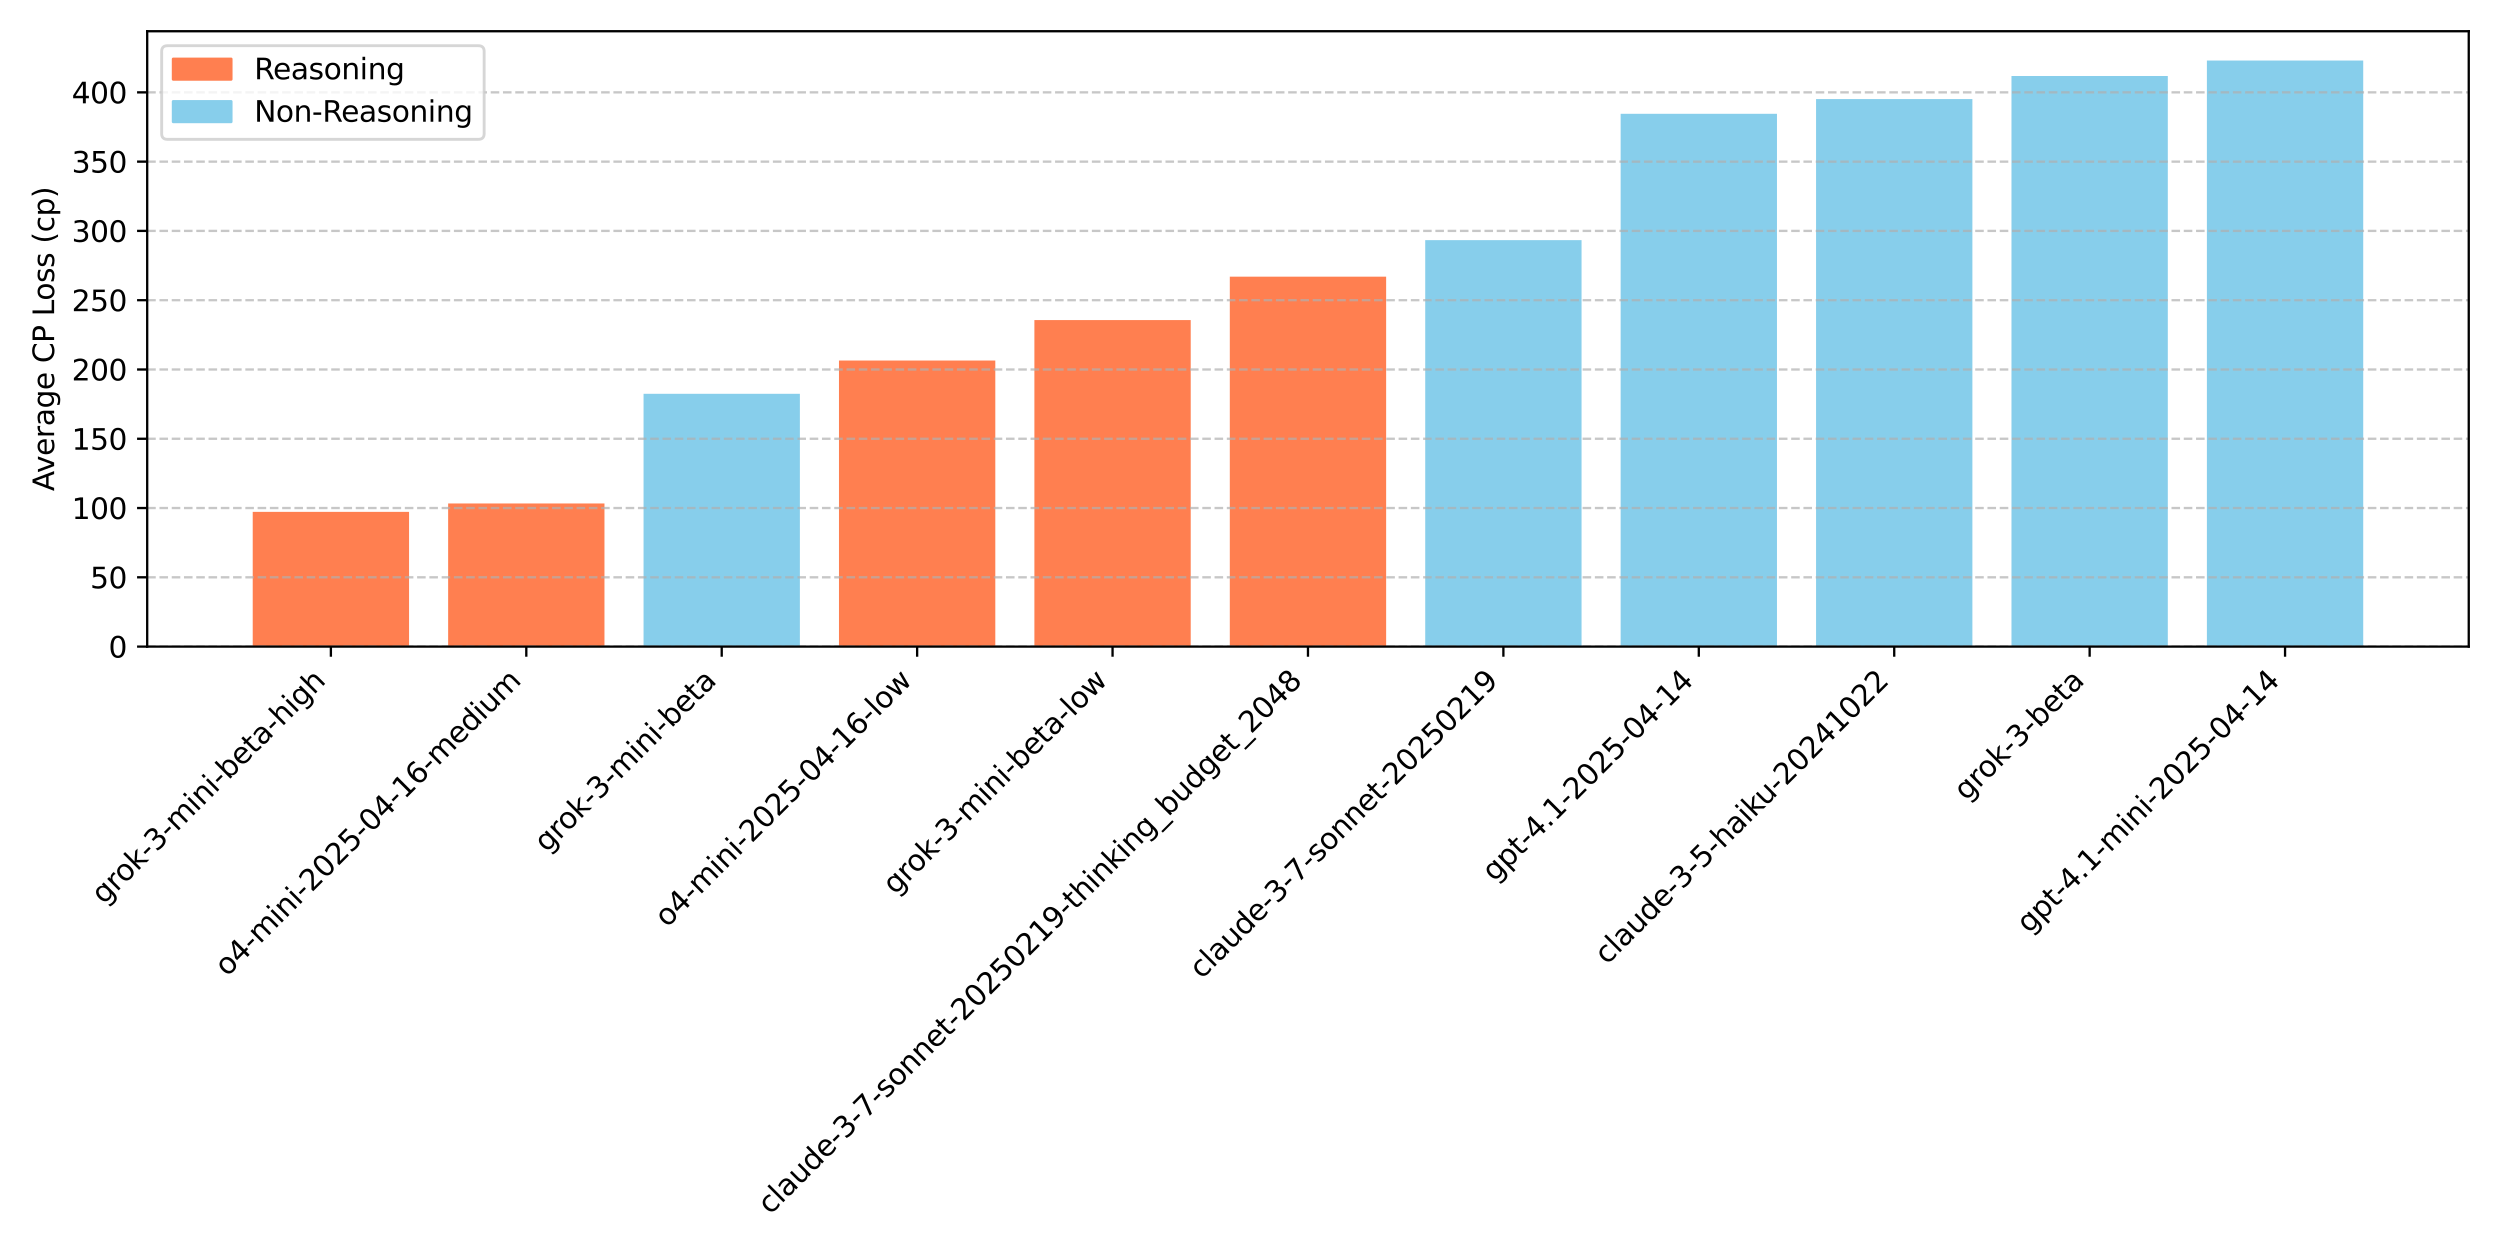 <?xml version="1.0" encoding="utf-8" standalone="no"?>
<!DOCTYPE svg PUBLIC "-//W3C//DTD SVG 1.1//EN"
  "http://www.w3.org/Graphics/SVG/1.1/DTD/svg11.dtd">
<svg xmlns:xlink="http://www.w3.org/1999/xlink" width="864pt" height="432pt" viewBox="0 0 864 432" xmlns="http://www.w3.org/2000/svg" version="1.1">
 <defs>
  <style type="text/css">*{stroke-linejoin: round; stroke-linecap: butt}</style>
 </defs>
 <g id="figure_1">
  <g id="patch_1">
   <path d="M 0 432 
L 864 432 
L 864 0 
L 0 0 
z
" style="fill: #ffffff"/>
  </g>
  <g id="axes_1">
   <g id="patch_2">
    <path d="M 50.87 223.464 
L 853.2 223.464 
L 853.2 10.8 
L 50.87 10.8 
z
" style="fill: #ffffff"/>
   </g>
   <g id="patch_3">
    <path d="M 87.34 223.464 
L 141.369 223.464 
L 141.369 176.912 
L 87.34 176.912 
z
" clip-path="url(#p39ffea7fe3)" style="fill: #ff7f50"/>
   </g>
   <g id="patch_4">
    <path d="M 154.876 223.464 
L 208.905 223.464 
L 208.905 174.003 
L 154.876 174.003 
z
" clip-path="url(#p39ffea7fe3)" style="fill: #ff7f50"/>
   </g>
   <g id="patch_5">
    <path d="M 222.412 223.464 
L 276.441 223.464 
L 276.441 136.096 
L 222.412 136.096 
z
" clip-path="url(#p39ffea7fe3)" style="fill: #87ceeb"/>
   </g>
   <g id="patch_6">
    <path d="M 289.948 223.464 
L 343.977 223.464 
L 343.977 124.612 
L 289.948 124.612 
z
" clip-path="url(#p39ffea7fe3)" style="fill: #ff7f50"/>
   </g>
   <g id="patch_7">
    <path d="M 357.484 223.464 
L 411.513 223.464 
L 411.513 110.604 
L 357.484 110.604 
z
" clip-path="url(#p39ffea7fe3)" style="fill: #ff7f50"/>
   </g>
   <g id="patch_8">
    <path d="M 425.021 223.464 
L 479.049 223.464 
L 479.049 95.61 
L 425.021 95.61 
z
" clip-path="url(#p39ffea7fe3)" style="fill: #ff7f50"/>
   </g>
   <g id="patch_9">
    <path d="M 492.557 223.464 
L 546.586 223.464 
L 546.586 82.986 
L 492.557 82.986 
z
" clip-path="url(#p39ffea7fe3)" style="fill: #87ceeb"/>
   </g>
   <g id="patch_10">
    <path d="M 560.093 223.464 
L 614.122 223.464 
L 614.122 39.335 
L 560.093 39.335 
z
" clip-path="url(#p39ffea7fe3)" style="fill: #87ceeb"/>
   </g>
   <g id="patch_11">
    <path d="M 627.629 223.464 
L 681.658 223.464 
L 681.658 34.231 
L 627.629 34.231 
z
" clip-path="url(#p39ffea7fe3)" style="fill: #87ceeb"/>
   </g>
   <g id="patch_12">
    <path d="M 695.165 223.464 
L 749.194 223.464 
L 749.194 26.264 
L 695.165 26.264 
z
" clip-path="url(#p39ffea7fe3)" style="fill: #87ceeb"/>
   </g>
   <g id="patch_13">
    <path d="M 762.701 223.464 
L 816.73 223.464 
L 816.73 20.927 
L 762.701 20.927 
z
" clip-path="url(#p39ffea7fe3)" style="fill: #87ceeb"/>
   </g>
   <g id="matplotlib.axis_1">
    <g id="xtick_1">
     <g id="line2d_1">
      <defs>
       <path id="m55d75811de" d="M 0 0 
L 0 3.5 
" style="stroke: #000000; stroke-width: 0.8"/>
      </defs>
      <g>
       <use xlink:href="#m55d75811de" x="114.354" y="223.464" style="stroke: #000000; stroke-width: 0.8"/>
      </g>
     </g>
     <g id="text_1">
      <!-- grok-3-mini-beta-high -->
      <g transform="translate(35.863 312.858) rotate(-45) scale(0.1 -0.1)">
       <defs>
        <path id="DejaVuSans-67" d="M 2906 1791 
Q 2906 2416 2648 2759 
Q 2391 3103 1925 3103 
Q 1463 3103 1205 2759 
Q 947 2416 947 1791 
Q 947 1169 1205 825 
Q 1463 481 1925 481 
Q 2391 481 2648 825 
Q 2906 1169 2906 1791 
z
M 3481 434 
Q 3481 -459 3084 -895 
Q 2688 -1331 1869 -1331 
Q 1566 -1331 1297 -1286 
Q 1028 -1241 775 -1147 
L 775 -588 
Q 1028 -725 1275 -790 
Q 1522 -856 1778 -856 
Q 2344 -856 2625 -561 
Q 2906 -266 2906 331 
L 2906 616 
Q 2728 306 2450 153 
Q 2172 0 1784 0 
Q 1141 0 747 490 
Q 353 981 353 1791 
Q 353 2603 747 3093 
Q 1141 3584 1784 3584 
Q 2172 3584 2450 3431 
Q 2728 3278 2906 2969 
L 2906 3500 
L 3481 3500 
L 3481 434 
z
" transform="scale(0.016)"/>
        <path id="DejaVuSans-72" d="M 2631 2963 
Q 2534 3019 2420 3045 
Q 2306 3072 2169 3072 
Q 1681 3072 1420 2755 
Q 1159 2438 1159 1844 
L 1159 0 
L 581 0 
L 581 3500 
L 1159 3500 
L 1159 2956 
Q 1341 3275 1631 3429 
Q 1922 3584 2338 3584 
Q 2397 3584 2469 3576 
Q 2541 3569 2628 3553 
L 2631 2963 
z
" transform="scale(0.016)"/>
        <path id="DejaVuSans-6f" d="M 1959 3097 
Q 1497 3097 1228 2736 
Q 959 2375 959 1747 
Q 959 1119 1226 758 
Q 1494 397 1959 397 
Q 2419 397 2687 759 
Q 2956 1122 2956 1747 
Q 2956 2369 2687 2733 
Q 2419 3097 1959 3097 
z
M 1959 3584 
Q 2709 3584 3137 3096 
Q 3566 2609 3566 1747 
Q 3566 888 3137 398 
Q 2709 -91 1959 -91 
Q 1206 -91 779 398 
Q 353 888 353 1747 
Q 353 2609 779 3096 
Q 1206 3584 1959 3584 
z
" transform="scale(0.016)"/>
        <path id="DejaVuSans-6b" d="M 581 4863 
L 1159 4863 
L 1159 1991 
L 2875 3500 
L 3609 3500 
L 1753 1863 
L 3688 0 
L 2938 0 
L 1159 1709 
L 1159 0 
L 581 0 
L 581 4863 
z
" transform="scale(0.016)"/>
        <path id="DejaVuSans-2d" d="M 313 2009 
L 1997 2009 
L 1997 1497 
L 313 1497 
L 313 2009 
z
" transform="scale(0.016)"/>
        <path id="DejaVuSans-33" d="M 2597 2516 
Q 3050 2419 3304 2112 
Q 3559 1806 3559 1356 
Q 3559 666 3084 287 
Q 2609 -91 1734 -91 
Q 1441 -91 1130 -33 
Q 819 25 488 141 
L 488 750 
Q 750 597 1062 519 
Q 1375 441 1716 441 
Q 2309 441 2620 675 
Q 2931 909 2931 1356 
Q 2931 1769 2642 2001 
Q 2353 2234 1838 2234 
L 1294 2234 
L 1294 2753 
L 1863 2753 
Q 2328 2753 2575 2939 
Q 2822 3125 2822 3475 
Q 2822 3834 2567 4026 
Q 2313 4219 1838 4219 
Q 1578 4219 1281 4162 
Q 984 4106 628 3988 
L 628 4550 
Q 988 4650 1302 4700 
Q 1616 4750 1894 4750 
Q 2613 4750 3031 4423 
Q 3450 4097 3450 3541 
Q 3450 3153 3228 2886 
Q 3006 2619 2597 2516 
z
" transform="scale(0.016)"/>
        <path id="DejaVuSans-6d" d="M 3328 2828 
Q 3544 3216 3844 3400 
Q 4144 3584 4550 3584 
Q 5097 3584 5394 3201 
Q 5691 2819 5691 2113 
L 5691 0 
L 5113 0 
L 5113 2094 
Q 5113 2597 4934 2840 
Q 4756 3084 4391 3084 
Q 3944 3084 3684 2787 
Q 3425 2491 3425 1978 
L 3425 0 
L 2847 0 
L 2847 2094 
Q 2847 2600 2669 2842 
Q 2491 3084 2119 3084 
Q 1678 3084 1418 2786 
Q 1159 2488 1159 1978 
L 1159 0 
L 581 0 
L 581 3500 
L 1159 3500 
L 1159 2956 
Q 1356 3278 1631 3431 
Q 1906 3584 2284 3584 
Q 2666 3584 2933 3390 
Q 3200 3197 3328 2828 
z
" transform="scale(0.016)"/>
        <path id="DejaVuSans-69" d="M 603 3500 
L 1178 3500 
L 1178 0 
L 603 0 
L 603 3500 
z
M 603 4863 
L 1178 4863 
L 1178 4134 
L 603 4134 
L 603 4863 
z
" transform="scale(0.016)"/>
        <path id="DejaVuSans-6e" d="M 3513 2113 
L 3513 0 
L 2938 0 
L 2938 2094 
Q 2938 2591 2744 2837 
Q 2550 3084 2163 3084 
Q 1697 3084 1428 2787 
Q 1159 2491 1159 1978 
L 1159 0 
L 581 0 
L 581 3500 
L 1159 3500 
L 1159 2956 
Q 1366 3272 1645 3428 
Q 1925 3584 2291 3584 
Q 2894 3584 3203 3211 
Q 3513 2838 3513 2113 
z
" transform="scale(0.016)"/>
        <path id="DejaVuSans-62" d="M 3116 1747 
Q 3116 2381 2855 2742 
Q 2594 3103 2138 3103 
Q 1681 3103 1420 2742 
Q 1159 2381 1159 1747 
Q 1159 1113 1420 752 
Q 1681 391 2138 391 
Q 2594 391 2855 752 
Q 3116 1113 3116 1747 
z
M 1159 2969 
Q 1341 3281 1617 3432 
Q 1894 3584 2278 3584 
Q 2916 3584 3314 3078 
Q 3713 2572 3713 1747 
Q 3713 922 3314 415 
Q 2916 -91 2278 -91 
Q 1894 -91 1617 61 
Q 1341 213 1159 525 
L 1159 0 
L 581 0 
L 581 4863 
L 1159 4863 
L 1159 2969 
z
" transform="scale(0.016)"/>
        <path id="DejaVuSans-65" d="M 3597 1894 
L 3597 1613 
L 953 1613 
Q 991 1019 1311 708 
Q 1631 397 2203 397 
Q 2534 397 2845 478 
Q 3156 559 3463 722 
L 3463 178 
Q 3153 47 2828 -22 
Q 2503 -91 2169 -91 
Q 1331 -91 842 396 
Q 353 884 353 1716 
Q 353 2575 817 3079 
Q 1281 3584 2069 3584 
Q 2775 3584 3186 3129 
Q 3597 2675 3597 1894 
z
M 3022 2063 
Q 3016 2534 2758 2815 
Q 2500 3097 2075 3097 
Q 1594 3097 1305 2825 
Q 1016 2553 972 2059 
L 3022 2063 
z
" transform="scale(0.016)"/>
        <path id="DejaVuSans-74" d="M 1172 4494 
L 1172 3500 
L 2356 3500 
L 2356 3053 
L 1172 3053 
L 1172 1153 
Q 1172 725 1289 603 
Q 1406 481 1766 481 
L 2356 481 
L 2356 0 
L 1766 0 
Q 1100 0 847 248 
Q 594 497 594 1153 
L 594 3053 
L 172 3053 
L 172 3500 
L 594 3500 
L 594 4494 
L 1172 4494 
z
" transform="scale(0.016)"/>
        <path id="DejaVuSans-61" d="M 2194 1759 
Q 1497 1759 1228 1600 
Q 959 1441 959 1056 
Q 959 750 1161 570 
Q 1363 391 1709 391 
Q 2188 391 2477 730 
Q 2766 1069 2766 1631 
L 2766 1759 
L 2194 1759 
z
M 3341 1997 
L 3341 0 
L 2766 0 
L 2766 531 
Q 2569 213 2275 61 
Q 1981 -91 1556 -91 
Q 1019 -91 701 211 
Q 384 513 384 1019 
Q 384 1609 779 1909 
Q 1175 2209 1959 2209 
L 2766 2209 
L 2766 2266 
Q 2766 2663 2505 2880 
Q 2244 3097 1772 3097 
Q 1472 3097 1187 3025 
Q 903 2953 641 2809 
L 641 3341 
Q 956 3463 1253 3523 
Q 1550 3584 1831 3584 
Q 2591 3584 2966 3190 
Q 3341 2797 3341 1997 
z
" transform="scale(0.016)"/>
        <path id="DejaVuSans-68" d="M 3513 2113 
L 3513 0 
L 2938 0 
L 2938 2094 
Q 2938 2591 2744 2837 
Q 2550 3084 2163 3084 
Q 1697 3084 1428 2787 
Q 1159 2491 1159 1978 
L 1159 0 
L 581 0 
L 581 4863 
L 1159 4863 
L 1159 2956 
Q 1366 3272 1645 3428 
Q 1925 3584 2291 3584 
Q 2894 3584 3203 3211 
Q 3513 2838 3513 2113 
z
" transform="scale(0.016)"/>
       </defs>
       <use xlink:href="#DejaVuSans-67"/>
       <use xlink:href="#DejaVuSans-72" transform="translate(63.477 0)"/>
       <use xlink:href="#DejaVuSans-6f" transform="translate(102.34 0)"/>
       <use xlink:href="#DejaVuSans-6b" transform="translate(163.521 0)"/>
       <use xlink:href="#DejaVuSans-2d" transform="translate(221.432 0)"/>
       <use xlink:href="#DejaVuSans-33" transform="translate(257.516 0)"/>
       <use xlink:href="#DejaVuSans-2d" transform="translate(321.139 0)"/>
       <use xlink:href="#DejaVuSans-6d" transform="translate(357.223 0)"/>
       <use xlink:href="#DejaVuSans-69" transform="translate(454.635 0)"/>
       <use xlink:href="#DejaVuSans-6e" transform="translate(482.418 0)"/>
       <use xlink:href="#DejaVuSans-69" transform="translate(545.797 0)"/>
       <use xlink:href="#DejaVuSans-2d" transform="translate(573.58 0)"/>
       <use xlink:href="#DejaVuSans-62" transform="translate(609.664 0)"/>
       <use xlink:href="#DejaVuSans-65" transform="translate(673.141 0)"/>
       <use xlink:href="#DejaVuSans-74" transform="translate(734.664 0)"/>
       <use xlink:href="#DejaVuSans-61" transform="translate(773.873 0)"/>
       <use xlink:href="#DejaVuSans-2d" transform="translate(835.152 0)"/>
       <use xlink:href="#DejaVuSans-68" transform="translate(871.236 0)"/>
       <use xlink:href="#DejaVuSans-69" transform="translate(934.615 0)"/>
       <use xlink:href="#DejaVuSans-67" transform="translate(962.398 0)"/>
       <use xlink:href="#DejaVuSans-68" transform="translate(1025.875 0)"/>
      </g>
     </g>
    </g>
    <g id="xtick_2">
     <g id="line2d_2">
      <g>
       <use xlink:href="#m55d75811de" x="181.89" y="223.464" style="stroke: #000000; stroke-width: 0.8"/>
      </g>
     </g>
     <g id="text_2">
      <!-- o4-mini-2025-04-16-medium -->
      <g transform="translate(78.488 337.769) rotate(-45) scale(0.1 -0.1)">
       <defs>
        <path id="DejaVuSans-34" d="M 2419 4116 
L 825 1625 
L 2419 1625 
L 2419 4116 
z
M 2253 4666 
L 3047 4666 
L 3047 1625 
L 3713 1625 
L 3713 1100 
L 3047 1100 
L 3047 0 
L 2419 0 
L 2419 1100 
L 313 1100 
L 313 1709 
L 2253 4666 
z
" transform="scale(0.016)"/>
        <path id="DejaVuSans-32" d="M 1228 531 
L 3431 531 
L 3431 0 
L 469 0 
L 469 531 
Q 828 903 1448 1529 
Q 2069 2156 2228 2338 
Q 2531 2678 2651 2914 
Q 2772 3150 2772 3378 
Q 2772 3750 2511 3984 
Q 2250 4219 1831 4219 
Q 1534 4219 1204 4116 
Q 875 4013 500 3803 
L 500 4441 
Q 881 4594 1212 4672 
Q 1544 4750 1819 4750 
Q 2544 4750 2975 4387 
Q 3406 4025 3406 3419 
Q 3406 3131 3298 2873 
Q 3191 2616 2906 2266 
Q 2828 2175 2409 1742 
Q 1991 1309 1228 531 
z
" transform="scale(0.016)"/>
        <path id="DejaVuSans-30" d="M 2034 4250 
Q 1547 4250 1301 3770 
Q 1056 3291 1056 2328 
Q 1056 1369 1301 889 
Q 1547 409 2034 409 
Q 2525 409 2770 889 
Q 3016 1369 3016 2328 
Q 3016 3291 2770 3770 
Q 2525 4250 2034 4250 
z
M 2034 4750 
Q 2819 4750 3233 4129 
Q 3647 3509 3647 2328 
Q 3647 1150 3233 529 
Q 2819 -91 2034 -91 
Q 1250 -91 836 529 
Q 422 1150 422 2328 
Q 422 3509 836 4129 
Q 1250 4750 2034 4750 
z
" transform="scale(0.016)"/>
        <path id="DejaVuSans-35" d="M 691 4666 
L 3169 4666 
L 3169 4134 
L 1269 4134 
L 1269 2991 
Q 1406 3038 1543 3061 
Q 1681 3084 1819 3084 
Q 2600 3084 3056 2656 
Q 3513 2228 3513 1497 
Q 3513 744 3044 326 
Q 2575 -91 1722 -91 
Q 1428 -91 1123 -41 
Q 819 9 494 109 
L 494 744 
Q 775 591 1075 516 
Q 1375 441 1709 441 
Q 2250 441 2565 725 
Q 2881 1009 2881 1497 
Q 2881 1984 2565 2268 
Q 2250 2553 1709 2553 
Q 1456 2553 1204 2497 
Q 953 2441 691 2322 
L 691 4666 
z
" transform="scale(0.016)"/>
        <path id="DejaVuSans-31" d="M 794 531 
L 1825 531 
L 1825 4091 
L 703 3866 
L 703 4441 
L 1819 4666 
L 2450 4666 
L 2450 531 
L 3481 531 
L 3481 0 
L 794 0 
L 794 531 
z
" transform="scale(0.016)"/>
        <path id="DejaVuSans-36" d="M 2113 2584 
Q 1688 2584 1439 2293 
Q 1191 2003 1191 1497 
Q 1191 994 1439 701 
Q 1688 409 2113 409 
Q 2538 409 2786 701 
Q 3034 994 3034 1497 
Q 3034 2003 2786 2293 
Q 2538 2584 2113 2584 
z
M 3366 4563 
L 3366 3988 
Q 3128 4100 2886 4159 
Q 2644 4219 2406 4219 
Q 1781 4219 1451 3797 
Q 1122 3375 1075 2522 
Q 1259 2794 1537 2939 
Q 1816 3084 2150 3084 
Q 2853 3084 3261 2657 
Q 3669 2231 3669 1497 
Q 3669 778 3244 343 
Q 2819 -91 2113 -91 
Q 1303 -91 875 529 
Q 447 1150 447 2328 
Q 447 3434 972 4092 
Q 1497 4750 2381 4750 
Q 2619 4750 2861 4703 
Q 3103 4656 3366 4563 
z
" transform="scale(0.016)"/>
        <path id="DejaVuSans-64" d="M 2906 2969 
L 2906 4863 
L 3481 4863 
L 3481 0 
L 2906 0 
L 2906 525 
Q 2725 213 2448 61 
Q 2172 -91 1784 -91 
Q 1150 -91 751 415 
Q 353 922 353 1747 
Q 353 2572 751 3078 
Q 1150 3584 1784 3584 
Q 2172 3584 2448 3432 
Q 2725 3281 2906 2969 
z
M 947 1747 
Q 947 1113 1208 752 
Q 1469 391 1925 391 
Q 2381 391 2643 752 
Q 2906 1113 2906 1747 
Q 2906 2381 2643 2742 
Q 2381 3103 1925 3103 
Q 1469 3103 1208 2742 
Q 947 2381 947 1747 
z
" transform="scale(0.016)"/>
        <path id="DejaVuSans-75" d="M 544 1381 
L 544 3500 
L 1119 3500 
L 1119 1403 
Q 1119 906 1312 657 
Q 1506 409 1894 409 
Q 2359 409 2629 706 
Q 2900 1003 2900 1516 
L 2900 3500 
L 3475 3500 
L 3475 0 
L 2900 0 
L 2900 538 
Q 2691 219 2414 64 
Q 2138 -91 1772 -91 
Q 1169 -91 856 284 
Q 544 659 544 1381 
z
M 1991 3584 
L 1991 3584 
z
" transform="scale(0.016)"/>
       </defs>
       <use xlink:href="#DejaVuSans-6f"/>
       <use xlink:href="#DejaVuSans-34" transform="translate(61.182 0)"/>
       <use xlink:href="#DejaVuSans-2d" transform="translate(124.805 0)"/>
       <use xlink:href="#DejaVuSans-6d" transform="translate(160.889 0)"/>
       <use xlink:href="#DejaVuSans-69" transform="translate(258.301 0)"/>
       <use xlink:href="#DejaVuSans-6e" transform="translate(286.084 0)"/>
       <use xlink:href="#DejaVuSans-69" transform="translate(349.463 0)"/>
       <use xlink:href="#DejaVuSans-2d" transform="translate(377.246 0)"/>
       <use xlink:href="#DejaVuSans-32" transform="translate(413.33 0)"/>
       <use xlink:href="#DejaVuSans-30" transform="translate(476.953 0)"/>
       <use xlink:href="#DejaVuSans-32" transform="translate(540.576 0)"/>
       <use xlink:href="#DejaVuSans-35" transform="translate(604.199 0)"/>
       <use xlink:href="#DejaVuSans-2d" transform="translate(667.822 0)"/>
       <use xlink:href="#DejaVuSans-30" transform="translate(703.906 0)"/>
       <use xlink:href="#DejaVuSans-34" transform="translate(767.529 0)"/>
       <use xlink:href="#DejaVuSans-2d" transform="translate(831.152 0)"/>
       <use xlink:href="#DejaVuSans-31" transform="translate(867.236 0)"/>
       <use xlink:href="#DejaVuSans-36" transform="translate(930.859 0)"/>
       <use xlink:href="#DejaVuSans-2d" transform="translate(994.482 0)"/>
       <use xlink:href="#DejaVuSans-6d" transform="translate(1030.566 0)"/>
       <use xlink:href="#DejaVuSans-65" transform="translate(1127.979 0)"/>
       <use xlink:href="#DejaVuSans-64" transform="translate(1189.502 0)"/>
       <use xlink:href="#DejaVuSans-69" transform="translate(1252.979 0)"/>
       <use xlink:href="#DejaVuSans-75" transform="translate(1280.762 0)"/>
       <use xlink:href="#DejaVuSans-6d" transform="translate(1344.141 0)"/>
      </g>
     </g>
    </g>
    <g id="xtick_3">
     <g id="line2d_3">
      <g>
       <use xlink:href="#m55d75811de" x="249.426" y="223.464" style="stroke: #000000; stroke-width: 0.8"/>
      </g>
     </g>
     <g id="text_3">
      <!-- grok-3-mini-beta -->
      <g transform="translate(188.902 294.89) rotate(-45) scale(0.1 -0.1)">
       <use xlink:href="#DejaVuSans-67"/>
       <use xlink:href="#DejaVuSans-72" transform="translate(63.477 0)"/>
       <use xlink:href="#DejaVuSans-6f" transform="translate(102.34 0)"/>
       <use xlink:href="#DejaVuSans-6b" transform="translate(163.521 0)"/>
       <use xlink:href="#DejaVuSans-2d" transform="translate(221.432 0)"/>
       <use xlink:href="#DejaVuSans-33" transform="translate(257.516 0)"/>
       <use xlink:href="#DejaVuSans-2d" transform="translate(321.139 0)"/>
       <use xlink:href="#DejaVuSans-6d" transform="translate(357.223 0)"/>
       <use xlink:href="#DejaVuSans-69" transform="translate(454.635 0)"/>
       <use xlink:href="#DejaVuSans-6e" transform="translate(482.418 0)"/>
       <use xlink:href="#DejaVuSans-69" transform="translate(545.797 0)"/>
       <use xlink:href="#DejaVuSans-2d" transform="translate(573.58 0)"/>
       <use xlink:href="#DejaVuSans-62" transform="translate(609.664 0)"/>
       <use xlink:href="#DejaVuSans-65" transform="translate(673.141 0)"/>
       <use xlink:href="#DejaVuSans-74" transform="translate(734.664 0)"/>
       <use xlink:href="#DejaVuSans-61" transform="translate(773.873 0)"/>
      </g>
     </g>
    </g>
    <g id="xtick_4">
     <g id="line2d_4">
      <g>
       <use xlink:href="#m55d75811de" x="316.963" y="223.464" style="stroke: #000000; stroke-width: 0.8"/>
      </g>
     </g>
     <g id="text_4">
      <!-- o4-mini-2025-04-16-low -->
      <g transform="translate(230.548 320.782) rotate(-45) scale(0.1 -0.1)">
       <defs>
        <path id="DejaVuSans-6c" d="M 603 4863 
L 1178 4863 
L 1178 0 
L 603 0 
L 603 4863 
z
" transform="scale(0.016)"/>
        <path id="DejaVuSans-77" d="M 269 3500 
L 844 3500 
L 1563 769 
L 2278 3500 
L 2956 3500 
L 3675 769 
L 4391 3500 
L 4966 3500 
L 4050 0 
L 3372 0 
L 2619 2869 
L 1863 0 
L 1184 0 
L 269 3500 
z
" transform="scale(0.016)"/>
       </defs>
       <use xlink:href="#DejaVuSans-6f"/>
       <use xlink:href="#DejaVuSans-34" transform="translate(61.182 0)"/>
       <use xlink:href="#DejaVuSans-2d" transform="translate(124.805 0)"/>
       <use xlink:href="#DejaVuSans-6d" transform="translate(160.889 0)"/>
       <use xlink:href="#DejaVuSans-69" transform="translate(258.301 0)"/>
       <use xlink:href="#DejaVuSans-6e" transform="translate(286.084 0)"/>
       <use xlink:href="#DejaVuSans-69" transform="translate(349.463 0)"/>
       <use xlink:href="#DejaVuSans-2d" transform="translate(377.246 0)"/>
       <use xlink:href="#DejaVuSans-32" transform="translate(413.33 0)"/>
       <use xlink:href="#DejaVuSans-30" transform="translate(476.953 0)"/>
       <use xlink:href="#DejaVuSans-32" transform="translate(540.576 0)"/>
       <use xlink:href="#DejaVuSans-35" transform="translate(604.199 0)"/>
       <use xlink:href="#DejaVuSans-2d" transform="translate(667.822 0)"/>
       <use xlink:href="#DejaVuSans-30" transform="translate(703.906 0)"/>
       <use xlink:href="#DejaVuSans-34" transform="translate(767.529 0)"/>
       <use xlink:href="#DejaVuSans-2d" transform="translate(831.152 0)"/>
       <use xlink:href="#DejaVuSans-31" transform="translate(867.236 0)"/>
       <use xlink:href="#DejaVuSans-36" transform="translate(930.859 0)"/>
       <use xlink:href="#DejaVuSans-2d" transform="translate(994.482 0)"/>
       <use xlink:href="#DejaVuSans-6c" transform="translate(1030.566 0)"/>
       <use xlink:href="#DejaVuSans-6f" transform="translate(1058.35 0)"/>
       <use xlink:href="#DejaVuSans-77" transform="translate(1119.531 0)"/>
      </g>
     </g>
    </g>
    <g id="xtick_5">
     <g id="line2d_5">
      <g>
       <use xlink:href="#m55d75811de" x="384.499" y="223.464" style="stroke: #000000; stroke-width: 0.8"/>
      </g>
     </g>
     <g id="text_5">
      <!-- grok-3-mini-beta-low -->
      <g transform="translate(309.35 309.515) rotate(-45) scale(0.1 -0.1)">
       <use xlink:href="#DejaVuSans-67"/>
       <use xlink:href="#DejaVuSans-72" transform="translate(63.477 0)"/>
       <use xlink:href="#DejaVuSans-6f" transform="translate(102.34 0)"/>
       <use xlink:href="#DejaVuSans-6b" transform="translate(163.521 0)"/>
       <use xlink:href="#DejaVuSans-2d" transform="translate(221.432 0)"/>
       <use xlink:href="#DejaVuSans-33" transform="translate(257.516 0)"/>
       <use xlink:href="#DejaVuSans-2d" transform="translate(321.139 0)"/>
       <use xlink:href="#DejaVuSans-6d" transform="translate(357.223 0)"/>
       <use xlink:href="#DejaVuSans-69" transform="translate(454.635 0)"/>
       <use xlink:href="#DejaVuSans-6e" transform="translate(482.418 0)"/>
       <use xlink:href="#DejaVuSans-69" transform="translate(545.797 0)"/>
       <use xlink:href="#DejaVuSans-2d" transform="translate(573.58 0)"/>
       <use xlink:href="#DejaVuSans-62" transform="translate(609.664 0)"/>
       <use xlink:href="#DejaVuSans-65" transform="translate(673.141 0)"/>
       <use xlink:href="#DejaVuSans-74" transform="translate(734.664 0)"/>
       <use xlink:href="#DejaVuSans-61" transform="translate(773.873 0)"/>
       <use xlink:href="#DejaVuSans-2d" transform="translate(835.152 0)"/>
       <use xlink:href="#DejaVuSans-6c" transform="translate(871.236 0)"/>
       <use xlink:href="#DejaVuSans-6f" transform="translate(899.02 0)"/>
       <use xlink:href="#DejaVuSans-77" transform="translate(960.201 0)"/>
      </g>
     </g>
    </g>
    <g id="xtick_6">
     <g id="line2d_6">
      <g>
       <use xlink:href="#m55d75811de" x="452.035" y="223.464" style="stroke: #000000; stroke-width: 0.8"/>
      </g>
     </g>
     <g id="text_6">
      <!-- claude-3-7-sonnet-20250219-thinking_budget_2048 -->
      <g transform="translate(266.153 420.052) rotate(-45) scale(0.1 -0.1)">
       <defs>
        <path id="DejaVuSans-63" d="M 3122 3366 
L 3122 2828 
Q 2878 2963 2633 3030 
Q 2388 3097 2138 3097 
Q 1578 3097 1268 2742 
Q 959 2388 959 1747 
Q 959 1106 1268 751 
Q 1578 397 2138 397 
Q 2388 397 2633 464 
Q 2878 531 3122 666 
L 3122 134 
Q 2881 22 2623 -34 
Q 2366 -91 2075 -91 
Q 1284 -91 818 406 
Q 353 903 353 1747 
Q 353 2603 823 3093 
Q 1294 3584 2113 3584 
Q 2378 3584 2631 3529 
Q 2884 3475 3122 3366 
z
" transform="scale(0.016)"/>
        <path id="DejaVuSans-37" d="M 525 4666 
L 3525 4666 
L 3525 4397 
L 1831 0 
L 1172 0 
L 2766 4134 
L 525 4134 
L 525 4666 
z
" transform="scale(0.016)"/>
        <path id="DejaVuSans-73" d="M 2834 3397 
L 2834 2853 
Q 2591 2978 2328 3040 
Q 2066 3103 1784 3103 
Q 1356 3103 1142 2972 
Q 928 2841 928 2578 
Q 928 2378 1081 2264 
Q 1234 2150 1697 2047 
L 1894 2003 
Q 2506 1872 2764 1633 
Q 3022 1394 3022 966 
Q 3022 478 2636 193 
Q 2250 -91 1575 -91 
Q 1294 -91 989 -36 
Q 684 19 347 128 
L 347 722 
Q 666 556 975 473 
Q 1284 391 1588 391 
Q 1994 391 2212 530 
Q 2431 669 2431 922 
Q 2431 1156 2273 1281 
Q 2116 1406 1581 1522 
L 1381 1569 
Q 847 1681 609 1914 
Q 372 2147 372 2553 
Q 372 3047 722 3315 
Q 1072 3584 1716 3584 
Q 2034 3584 2315 3537 
Q 2597 3491 2834 3397 
z
" transform="scale(0.016)"/>
        <path id="DejaVuSans-39" d="M 703 97 
L 703 672 
Q 941 559 1184 500 
Q 1428 441 1663 441 
Q 2288 441 2617 861 
Q 2947 1281 2994 2138 
Q 2813 1869 2534 1725 
Q 2256 1581 1919 1581 
Q 1219 1581 811 2004 
Q 403 2428 403 3163 
Q 403 3881 828 4315 
Q 1253 4750 1959 4750 
Q 2769 4750 3195 4129 
Q 3622 3509 3622 2328 
Q 3622 1225 3098 567 
Q 2575 -91 1691 -91 
Q 1453 -91 1209 -44 
Q 966 3 703 97 
z
M 1959 2075 
Q 2384 2075 2632 2365 
Q 2881 2656 2881 3163 
Q 2881 3666 2632 3958 
Q 2384 4250 1959 4250 
Q 1534 4250 1286 3958 
Q 1038 3666 1038 3163 
Q 1038 2656 1286 2365 
Q 1534 2075 1959 2075 
z
" transform="scale(0.016)"/>
        <path id="DejaVuSans-5f" d="M 3263 -1063 
L 3263 -1509 
L -63 -1509 
L -63 -1063 
L 3263 -1063 
z
" transform="scale(0.016)"/>
        <path id="DejaVuSans-38" d="M 2034 2216 
Q 1584 2216 1326 1975 
Q 1069 1734 1069 1313 
Q 1069 891 1326 650 
Q 1584 409 2034 409 
Q 2484 409 2743 651 
Q 3003 894 3003 1313 
Q 3003 1734 2745 1975 
Q 2488 2216 2034 2216 
z
M 1403 2484 
Q 997 2584 770 2862 
Q 544 3141 544 3541 
Q 544 4100 942 4425 
Q 1341 4750 2034 4750 
Q 2731 4750 3128 4425 
Q 3525 4100 3525 3541 
Q 3525 3141 3298 2862 
Q 3072 2584 2669 2484 
Q 3125 2378 3379 2068 
Q 3634 1759 3634 1313 
Q 3634 634 3220 271 
Q 2806 -91 2034 -91 
Q 1263 -91 848 271 
Q 434 634 434 1313 
Q 434 1759 690 2068 
Q 947 2378 1403 2484 
z
M 1172 3481 
Q 1172 3119 1398 2916 
Q 1625 2713 2034 2713 
Q 2441 2713 2670 2916 
Q 2900 3119 2900 3481 
Q 2900 3844 2670 4047 
Q 2441 4250 2034 4250 
Q 1625 4250 1398 4047 
Q 1172 3844 1172 3481 
z
" transform="scale(0.016)"/>
       </defs>
       <use xlink:href="#DejaVuSans-63"/>
       <use xlink:href="#DejaVuSans-6c" transform="translate(54.98 0)"/>
       <use xlink:href="#DejaVuSans-61" transform="translate(82.764 0)"/>
       <use xlink:href="#DejaVuSans-75" transform="translate(144.043 0)"/>
       <use xlink:href="#DejaVuSans-64" transform="translate(207.422 0)"/>
       <use xlink:href="#DejaVuSans-65" transform="translate(270.898 0)"/>
       <use xlink:href="#DejaVuSans-2d" transform="translate(332.422 0)"/>
       <use xlink:href="#DejaVuSans-33" transform="translate(368.506 0)"/>
       <use xlink:href="#DejaVuSans-2d" transform="translate(432.129 0)"/>
       <use xlink:href="#DejaVuSans-37" transform="translate(468.213 0)"/>
       <use xlink:href="#DejaVuSans-2d" transform="translate(531.836 0)"/>
       <use xlink:href="#DejaVuSans-73" transform="translate(567.92 0)"/>
       <use xlink:href="#DejaVuSans-6f" transform="translate(620.02 0)"/>
       <use xlink:href="#DejaVuSans-6e" transform="translate(681.201 0)"/>
       <use xlink:href="#DejaVuSans-6e" transform="translate(744.58 0)"/>
       <use xlink:href="#DejaVuSans-65" transform="translate(807.959 0)"/>
       <use xlink:href="#DejaVuSans-74" transform="translate(869.482 0)"/>
       <use xlink:href="#DejaVuSans-2d" transform="translate(908.691 0)"/>
       <use xlink:href="#DejaVuSans-32" transform="translate(944.775 0)"/>
       <use xlink:href="#DejaVuSans-30" transform="translate(1008.398 0)"/>
       <use xlink:href="#DejaVuSans-32" transform="translate(1072.021 0)"/>
       <use xlink:href="#DejaVuSans-35" transform="translate(1135.645 0)"/>
       <use xlink:href="#DejaVuSans-30" transform="translate(1199.268 0)"/>
       <use xlink:href="#DejaVuSans-32" transform="translate(1262.891 0)"/>
       <use xlink:href="#DejaVuSans-31" transform="translate(1326.514 0)"/>
       <use xlink:href="#DejaVuSans-39" transform="translate(1390.137 0)"/>
       <use xlink:href="#DejaVuSans-2d" transform="translate(1453.76 0)"/>
       <use xlink:href="#DejaVuSans-74" transform="translate(1489.844 0)"/>
       <use xlink:href="#DejaVuSans-68" transform="translate(1529.053 0)"/>
       <use xlink:href="#DejaVuSans-69" transform="translate(1592.432 0)"/>
       <use xlink:href="#DejaVuSans-6e" transform="translate(1620.215 0)"/>
       <use xlink:href="#DejaVuSans-6b" transform="translate(1683.594 0)"/>
       <use xlink:href="#DejaVuSans-69" transform="translate(1741.504 0)"/>
       <use xlink:href="#DejaVuSans-6e" transform="translate(1769.287 0)"/>
       <use xlink:href="#DejaVuSans-67" transform="translate(1832.666 0)"/>
       <use xlink:href="#DejaVuSans-5f" transform="translate(1896.143 0)"/>
       <use xlink:href="#DejaVuSans-62" transform="translate(1946.143 0)"/>
       <use xlink:href="#DejaVuSans-75" transform="translate(2009.619 0)"/>
       <use xlink:href="#DejaVuSans-64" transform="translate(2072.998 0)"/>
       <use xlink:href="#DejaVuSans-67" transform="translate(2136.475 0)"/>
       <use xlink:href="#DejaVuSans-65" transform="translate(2199.951 0)"/>
       <use xlink:href="#DejaVuSans-74" transform="translate(2261.475 0)"/>
       <use xlink:href="#DejaVuSans-5f" transform="translate(2300.684 0)"/>
       <use xlink:href="#DejaVuSans-32" transform="translate(2350.684 0)"/>
       <use xlink:href="#DejaVuSans-30" transform="translate(2414.307 0)"/>
       <use xlink:href="#DejaVuSans-34" transform="translate(2477.93 0)"/>
       <use xlink:href="#DejaVuSans-38" transform="translate(2541.553 0)"/>
      </g>
     </g>
    </g>
    <g id="xtick_7">
     <g id="line2d_7">
      <g>
       <use xlink:href="#m55d75811de" x="519.571" y="223.464" style="stroke: #000000; stroke-width: 0.8"/>
      </g>
     </g>
     <g id="text_7">
      <!-- claude-3-7-sonnet-20250219 -->
      <g transform="translate(415.304 338.634) rotate(-45) scale(0.1 -0.1)">
       <use xlink:href="#DejaVuSans-63"/>
       <use xlink:href="#DejaVuSans-6c" transform="translate(54.98 0)"/>
       <use xlink:href="#DejaVuSans-61" transform="translate(82.764 0)"/>
       <use xlink:href="#DejaVuSans-75" transform="translate(144.043 0)"/>
       <use xlink:href="#DejaVuSans-64" transform="translate(207.422 0)"/>
       <use xlink:href="#DejaVuSans-65" transform="translate(270.898 0)"/>
       <use xlink:href="#DejaVuSans-2d" transform="translate(332.422 0)"/>
       <use xlink:href="#DejaVuSans-33" transform="translate(368.506 0)"/>
       <use xlink:href="#DejaVuSans-2d" transform="translate(432.129 0)"/>
       <use xlink:href="#DejaVuSans-37" transform="translate(468.213 0)"/>
       <use xlink:href="#DejaVuSans-2d" transform="translate(531.836 0)"/>
       <use xlink:href="#DejaVuSans-73" transform="translate(567.92 0)"/>
       <use xlink:href="#DejaVuSans-6f" transform="translate(620.02 0)"/>
       <use xlink:href="#DejaVuSans-6e" transform="translate(681.201 0)"/>
       <use xlink:href="#DejaVuSans-6e" transform="translate(744.58 0)"/>
       <use xlink:href="#DejaVuSans-65" transform="translate(807.959 0)"/>
       <use xlink:href="#DejaVuSans-74" transform="translate(869.482 0)"/>
       <use xlink:href="#DejaVuSans-2d" transform="translate(908.691 0)"/>
       <use xlink:href="#DejaVuSans-32" transform="translate(944.775 0)"/>
       <use xlink:href="#DejaVuSans-30" transform="translate(1008.398 0)"/>
       <use xlink:href="#DejaVuSans-32" transform="translate(1072.021 0)"/>
       <use xlink:href="#DejaVuSans-35" transform="translate(1135.645 0)"/>
       <use xlink:href="#DejaVuSans-30" transform="translate(1199.268 0)"/>
       <use xlink:href="#DejaVuSans-32" transform="translate(1262.891 0)"/>
       <use xlink:href="#DejaVuSans-31" transform="translate(1326.514 0)"/>
       <use xlink:href="#DejaVuSans-39" transform="translate(1390.137 0)"/>
      </g>
     </g>
    </g>
    <g id="xtick_8">
     <g id="line2d_8">
      <g>
       <use xlink:href="#m55d75811de" x="587.107" y="223.464" style="stroke: #000000; stroke-width: 0.8"/>
      </g>
     </g>
     <g id="text_8">
      <!-- gpt-4.1-2025-04-14 -->
      <g transform="translate(516.445 305.029) rotate(-45) scale(0.1 -0.1)">
       <defs>
        <path id="DejaVuSans-70" d="M 1159 525 
L 1159 -1331 
L 581 -1331 
L 581 3500 
L 1159 3500 
L 1159 2969 
Q 1341 3281 1617 3432 
Q 1894 3584 2278 3584 
Q 2916 3584 3314 3078 
Q 3713 2572 3713 1747 
Q 3713 922 3314 415 
Q 2916 -91 2278 -91 
Q 1894 -91 1617 61 
Q 1341 213 1159 525 
z
M 3116 1747 
Q 3116 2381 2855 2742 
Q 2594 3103 2138 3103 
Q 1681 3103 1420 2742 
Q 1159 2381 1159 1747 
Q 1159 1113 1420 752 
Q 1681 391 2138 391 
Q 2594 391 2855 752 
Q 3116 1113 3116 1747 
z
" transform="scale(0.016)"/>
        <path id="DejaVuSans-2e" d="M 684 794 
L 1344 794 
L 1344 0 
L 684 0 
L 684 794 
z
" transform="scale(0.016)"/>
       </defs>
       <use xlink:href="#DejaVuSans-67"/>
       <use xlink:href="#DejaVuSans-70" transform="translate(63.477 0)"/>
       <use xlink:href="#DejaVuSans-74" transform="translate(126.953 0)"/>
       <use xlink:href="#DejaVuSans-2d" transform="translate(166.162 0)"/>
       <use xlink:href="#DejaVuSans-34" transform="translate(202.246 0)"/>
       <use xlink:href="#DejaVuSans-2e" transform="translate(265.869 0)"/>
       <use xlink:href="#DejaVuSans-31" transform="translate(297.656 0)"/>
       <use xlink:href="#DejaVuSans-2d" transform="translate(361.279 0)"/>
       <use xlink:href="#DejaVuSans-32" transform="translate(397.363 0)"/>
       <use xlink:href="#DejaVuSans-30" transform="translate(460.986 0)"/>
       <use xlink:href="#DejaVuSans-32" transform="translate(524.609 0)"/>
       <use xlink:href="#DejaVuSans-35" transform="translate(588.232 0)"/>
       <use xlink:href="#DejaVuSans-2d" transform="translate(651.855 0)"/>
       <use xlink:href="#DejaVuSans-30" transform="translate(687.939 0)"/>
       <use xlink:href="#DejaVuSans-34" transform="translate(751.562 0)"/>
       <use xlink:href="#DejaVuSans-2d" transform="translate(815.186 0)"/>
       <use xlink:href="#DejaVuSans-31" transform="translate(851.27 0)"/>
       <use xlink:href="#DejaVuSans-34" transform="translate(914.893 0)"/>
      </g>
     </g>
    </g>
    <g id="xtick_9">
     <g id="line2d_9">
      <g>
       <use xlink:href="#m55d75811de" x="654.644" y="223.464" style="stroke: #000000; stroke-width: 0.8"/>
      </g>
     </g>
     <g id="text_9">
      <!-- claude-3-5-haiku-20241022 -->
      <g transform="translate(555.338 333.672) rotate(-45) scale(0.1 -0.1)">
       <use xlink:href="#DejaVuSans-63"/>
       <use xlink:href="#DejaVuSans-6c" transform="translate(54.98 0)"/>
       <use xlink:href="#DejaVuSans-61" transform="translate(82.764 0)"/>
       <use xlink:href="#DejaVuSans-75" transform="translate(144.043 0)"/>
       <use xlink:href="#DejaVuSans-64" transform="translate(207.422 0)"/>
       <use xlink:href="#DejaVuSans-65" transform="translate(270.898 0)"/>
       <use xlink:href="#DejaVuSans-2d" transform="translate(332.422 0)"/>
       <use xlink:href="#DejaVuSans-33" transform="translate(368.506 0)"/>
       <use xlink:href="#DejaVuSans-2d" transform="translate(432.129 0)"/>
       <use xlink:href="#DejaVuSans-35" transform="translate(468.213 0)"/>
       <use xlink:href="#DejaVuSans-2d" transform="translate(531.836 0)"/>
       <use xlink:href="#DejaVuSans-68" transform="translate(567.92 0)"/>
       <use xlink:href="#DejaVuSans-61" transform="translate(631.299 0)"/>
       <use xlink:href="#DejaVuSans-69" transform="translate(692.578 0)"/>
       <use xlink:href="#DejaVuSans-6b" transform="translate(720.361 0)"/>
       <use xlink:href="#DejaVuSans-75" transform="translate(775.146 0)"/>
       <use xlink:href="#DejaVuSans-2d" transform="translate(838.525 0)"/>
       <use xlink:href="#DejaVuSans-32" transform="translate(874.609 0)"/>
       <use xlink:href="#DejaVuSans-30" transform="translate(938.232 0)"/>
       <use xlink:href="#DejaVuSans-32" transform="translate(1001.855 0)"/>
       <use xlink:href="#DejaVuSans-34" transform="translate(1065.479 0)"/>
       <use xlink:href="#DejaVuSans-31" transform="translate(1129.102 0)"/>
       <use xlink:href="#DejaVuSans-30" transform="translate(1192.725 0)"/>
       <use xlink:href="#DejaVuSans-32" transform="translate(1256.348 0)"/>
       <use xlink:href="#DejaVuSans-32" transform="translate(1319.971 0)"/>
      </g>
     </g>
    </g>
    <g id="xtick_10">
     <g id="line2d_10">
      <g>
       <use xlink:href="#m55d75811de" x="722.18" y="223.464" style="stroke: #000000; stroke-width: 0.8"/>
      </g>
     </g>
     <g id="text_10">
      <!-- grok-3-beta -->
      <g transform="translate(679.505 277.041) rotate(-45) scale(0.1 -0.1)">
       <use xlink:href="#DejaVuSans-67"/>
       <use xlink:href="#DejaVuSans-72" transform="translate(63.477 0)"/>
       <use xlink:href="#DejaVuSans-6f" transform="translate(102.34 0)"/>
       <use xlink:href="#DejaVuSans-6b" transform="translate(163.521 0)"/>
       <use xlink:href="#DejaVuSans-2d" transform="translate(221.432 0)"/>
       <use xlink:href="#DejaVuSans-33" transform="translate(257.516 0)"/>
       <use xlink:href="#DejaVuSans-2d" transform="translate(321.139 0)"/>
       <use xlink:href="#DejaVuSans-62" transform="translate(357.223 0)"/>
       <use xlink:href="#DejaVuSans-65" transform="translate(420.699 0)"/>
       <use xlink:href="#DejaVuSans-74" transform="translate(482.223 0)"/>
       <use xlink:href="#DejaVuSans-61" transform="translate(521.432 0)"/>
      </g>
     </g>
    </g>
    <g id="xtick_11">
     <g id="line2d_11">
      <g>
       <use xlink:href="#m55d75811de" x="789.716" y="223.464" style="stroke: #000000; stroke-width: 0.8"/>
      </g>
     </g>
     <g id="text_11">
      <!-- gpt-4.1-mini-2025-04-14 -->
      <g transform="translate(701.205 322.877) rotate(-45) scale(0.1 -0.1)">
       <use xlink:href="#DejaVuSans-67"/>
       <use xlink:href="#DejaVuSans-70" transform="translate(63.477 0)"/>
       <use xlink:href="#DejaVuSans-74" transform="translate(126.953 0)"/>
       <use xlink:href="#DejaVuSans-2d" transform="translate(166.162 0)"/>
       <use xlink:href="#DejaVuSans-34" transform="translate(202.246 0)"/>
       <use xlink:href="#DejaVuSans-2e" transform="translate(265.869 0)"/>
       <use xlink:href="#DejaVuSans-31" transform="translate(297.656 0)"/>
       <use xlink:href="#DejaVuSans-2d" transform="translate(361.279 0)"/>
       <use xlink:href="#DejaVuSans-6d" transform="translate(397.363 0)"/>
       <use xlink:href="#DejaVuSans-69" transform="translate(494.775 0)"/>
       <use xlink:href="#DejaVuSans-6e" transform="translate(522.559 0)"/>
       <use xlink:href="#DejaVuSans-69" transform="translate(585.938 0)"/>
       <use xlink:href="#DejaVuSans-2d" transform="translate(613.721 0)"/>
       <use xlink:href="#DejaVuSans-32" transform="translate(649.805 0)"/>
       <use xlink:href="#DejaVuSans-30" transform="translate(713.428 0)"/>
       <use xlink:href="#DejaVuSans-32" transform="translate(777.051 0)"/>
       <use xlink:href="#DejaVuSans-35" transform="translate(840.674 0)"/>
       <use xlink:href="#DejaVuSans-2d" transform="translate(904.297 0)"/>
       <use xlink:href="#DejaVuSans-30" transform="translate(940.381 0)"/>
       <use xlink:href="#DejaVuSans-34" transform="translate(1004.004 0)"/>
       <use xlink:href="#DejaVuSans-2d" transform="translate(1067.627 0)"/>
       <use xlink:href="#DejaVuSans-31" transform="translate(1103.711 0)"/>
       <use xlink:href="#DejaVuSans-34" transform="translate(1167.334 0)"/>
      </g>
     </g>
    </g>
   </g>
   <g id="matplotlib.axis_2">
    <g id="ytick_1">
     <g id="line2d_12">
      <path d="M 50.87 223.464 
L 853.2 223.464 
" clip-path="url(#p39ffea7fe3)" style="fill: none; stroke-dasharray: 2.96,1.28; stroke-dashoffset: 0; stroke: #b0b0b0; stroke-opacity: 0.7; stroke-width: 0.8"/>
     </g>
     <g id="line2d_13">
      <defs>
       <path id="ma09239333d" d="M 0 0 
L -3.5 0 
" style="stroke: #000000; stroke-width: 0.8"/>
      </defs>
      <g>
       <use xlink:href="#ma09239333d" x="50.87" y="223.464" style="stroke: #000000; stroke-width: 0.8"/>
      </g>
     </g>
     <g id="text_12">
      <!-- 0 -->
      <g transform="translate(37.508 227.263) scale(0.1 -0.1)">
       <use xlink:href="#DejaVuSans-30"/>
      </g>
     </g>
    </g>
    <g id="ytick_2">
     <g id="line2d_14">
      <path d="M 50.87 199.521 
L 853.2 199.521 
" clip-path="url(#p39ffea7fe3)" style="fill: none; stroke-dasharray: 2.96,1.28; stroke-dashoffset: 0; stroke: #b0b0b0; stroke-opacity: 0.7; stroke-width: 0.8"/>
     </g>
     <g id="line2d_15">
      <g>
       <use xlink:href="#ma09239333d" x="50.87" y="199.521" style="stroke: #000000; stroke-width: 0.8"/>
      </g>
     </g>
     <g id="text_13">
      <!-- 50 -->
      <g transform="translate(31.145 203.32) scale(0.1 -0.1)">
       <use xlink:href="#DejaVuSans-35"/>
       <use xlink:href="#DejaVuSans-30" transform="translate(63.623 0)"/>
      </g>
     </g>
    </g>
    <g id="ytick_3">
     <g id="line2d_16">
      <path d="M 50.87 175.578 
L 853.2 175.578 
" clip-path="url(#p39ffea7fe3)" style="fill: none; stroke-dasharray: 2.96,1.28; stroke-dashoffset: 0; stroke: #b0b0b0; stroke-opacity: 0.7; stroke-width: 0.8"/>
     </g>
     <g id="line2d_17">
      <g>
       <use xlink:href="#ma09239333d" x="50.87" y="175.578" style="stroke: #000000; stroke-width: 0.8"/>
      </g>
     </g>
     <g id="text_14">
      <!-- 100 -->
      <g transform="translate(24.782 179.377) scale(0.1 -0.1)">
       <use xlink:href="#DejaVuSans-31"/>
       <use xlink:href="#DejaVuSans-30" transform="translate(63.623 0)"/>
       <use xlink:href="#DejaVuSans-30" transform="translate(127.246 0)"/>
      </g>
     </g>
    </g>
    <g id="ytick_4">
     <g id="line2d_18">
      <path d="M 50.87 151.635 
L 853.2 151.635 
" clip-path="url(#p39ffea7fe3)" style="fill: none; stroke-dasharray: 2.96,1.28; stroke-dashoffset: 0; stroke: #b0b0b0; stroke-opacity: 0.7; stroke-width: 0.8"/>
     </g>
     <g id="line2d_19">
      <g>
       <use xlink:href="#ma09239333d" x="50.87" y="151.635" style="stroke: #000000; stroke-width: 0.8"/>
      </g>
     </g>
     <g id="text_15">
      <!-- 150 -->
      <g transform="translate(24.782 155.434) scale(0.1 -0.1)">
       <use xlink:href="#DejaVuSans-31"/>
       <use xlink:href="#DejaVuSans-35" transform="translate(63.623 0)"/>
       <use xlink:href="#DejaVuSans-30" transform="translate(127.246 0)"/>
      </g>
     </g>
    </g>
    <g id="ytick_5">
     <g id="line2d_20">
      <path d="M 50.87 127.692 
L 853.2 127.692 
" clip-path="url(#p39ffea7fe3)" style="fill: none; stroke-dasharray: 2.96,1.28; stroke-dashoffset: 0; stroke: #b0b0b0; stroke-opacity: 0.7; stroke-width: 0.8"/>
     </g>
     <g id="line2d_21">
      <g>
       <use xlink:href="#ma09239333d" x="50.87" y="127.692" style="stroke: #000000; stroke-width: 0.8"/>
      </g>
     </g>
     <g id="text_16">
      <!-- 200 -->
      <g transform="translate(24.782 131.491) scale(0.1 -0.1)">
       <use xlink:href="#DejaVuSans-32"/>
       <use xlink:href="#DejaVuSans-30" transform="translate(63.623 0)"/>
       <use xlink:href="#DejaVuSans-30" transform="translate(127.246 0)"/>
      </g>
     </g>
    </g>
    <g id="ytick_6">
     <g id="line2d_22">
      <path d="M 50.87 103.749 
L 853.2 103.749 
" clip-path="url(#p39ffea7fe3)" style="fill: none; stroke-dasharray: 2.96,1.28; stroke-dashoffset: 0; stroke: #b0b0b0; stroke-opacity: 0.7; stroke-width: 0.8"/>
     </g>
     <g id="line2d_23">
      <g>
       <use xlink:href="#ma09239333d" x="50.87" y="103.749" style="stroke: #000000; stroke-width: 0.8"/>
      </g>
     </g>
     <g id="text_17">
      <!-- 250 -->
      <g transform="translate(24.782 107.548) scale(0.1 -0.1)">
       <use xlink:href="#DejaVuSans-32"/>
       <use xlink:href="#DejaVuSans-35" transform="translate(63.623 0)"/>
       <use xlink:href="#DejaVuSans-30" transform="translate(127.246 0)"/>
      </g>
     </g>
    </g>
    <g id="ytick_7">
     <g id="line2d_24">
      <path d="M 50.87 79.806 
L 853.2 79.806 
" clip-path="url(#p39ffea7fe3)" style="fill: none; stroke-dasharray: 2.96,1.28; stroke-dashoffset: 0; stroke: #b0b0b0; stroke-opacity: 0.7; stroke-width: 0.8"/>
     </g>
     <g id="line2d_25">
      <g>
       <use xlink:href="#ma09239333d" x="50.87" y="79.806" style="stroke: #000000; stroke-width: 0.8"/>
      </g>
     </g>
     <g id="text_18">
      <!-- 300 -->
      <g transform="translate(24.782 83.605) scale(0.1 -0.1)">
       <use xlink:href="#DejaVuSans-33"/>
       <use xlink:href="#DejaVuSans-30" transform="translate(63.623 0)"/>
       <use xlink:href="#DejaVuSans-30" transform="translate(127.246 0)"/>
      </g>
     </g>
    </g>
    <g id="ytick_8">
     <g id="line2d_26">
      <path d="M 50.87 55.863 
L 853.2 55.863 
" clip-path="url(#p39ffea7fe3)" style="fill: none; stroke-dasharray: 2.96,1.28; stroke-dashoffset: 0; stroke: #b0b0b0; stroke-opacity: 0.7; stroke-width: 0.8"/>
     </g>
     <g id="line2d_27">
      <g>
       <use xlink:href="#ma09239333d" x="50.87" y="55.863" style="stroke: #000000; stroke-width: 0.8"/>
      </g>
     </g>
     <g id="text_19">
      <!-- 350 -->
      <g transform="translate(24.782 59.662) scale(0.1 -0.1)">
       <use xlink:href="#DejaVuSans-33"/>
       <use xlink:href="#DejaVuSans-35" transform="translate(63.623 0)"/>
       <use xlink:href="#DejaVuSans-30" transform="translate(127.246 0)"/>
      </g>
     </g>
    </g>
    <g id="ytick_9">
     <g id="line2d_28">
      <path d="M 50.87 31.92 
L 853.2 31.92 
" clip-path="url(#p39ffea7fe3)" style="fill: none; stroke-dasharray: 2.96,1.28; stroke-dashoffset: 0; stroke: #b0b0b0; stroke-opacity: 0.7; stroke-width: 0.8"/>
     </g>
     <g id="line2d_29">
      <g>
       <use xlink:href="#ma09239333d" x="50.87" y="31.92" style="stroke: #000000; stroke-width: 0.8"/>
      </g>
     </g>
     <g id="text_20">
      <!-- 400 -->
      <g transform="translate(24.782 35.719) scale(0.1 -0.1)">
       <use xlink:href="#DejaVuSans-34"/>
       <use xlink:href="#DejaVuSans-30" transform="translate(63.623 0)"/>
       <use xlink:href="#DejaVuSans-30" transform="translate(127.246 0)"/>
      </g>
     </g>
    </g>
    <g id="text_21">
     <!-- Average CP Loss (cp) -->
     <g transform="translate(18.703 169.731) rotate(-90) scale(0.1 -0.1)">
      <defs>
       <path id="DejaVuSans-41" d="M 2188 4044 
L 1331 1722 
L 3047 1722 
L 2188 4044 
z
M 1831 4666 
L 2547 4666 
L 4325 0 
L 3669 0 
L 3244 1197 
L 1141 1197 
L 716 0 
L 50 0 
L 1831 4666 
z
" transform="scale(0.016)"/>
       <path id="DejaVuSans-76" d="M 191 3500 
L 800 3500 
L 1894 563 
L 2988 3500 
L 3597 3500 
L 2284 0 
L 1503 0 
L 191 3500 
z
" transform="scale(0.016)"/>
       <path id="DejaVuSans-20" transform="scale(0.016)"/>
       <path id="DejaVuSans-43" d="M 4122 4306 
L 4122 3641 
Q 3803 3938 3442 4084 
Q 3081 4231 2675 4231 
Q 1875 4231 1450 3742 
Q 1025 3253 1025 2328 
Q 1025 1406 1450 917 
Q 1875 428 2675 428 
Q 3081 428 3442 575 
Q 3803 722 4122 1019 
L 4122 359 
Q 3791 134 3420 21 
Q 3050 -91 2638 -91 
Q 1578 -91 968 557 
Q 359 1206 359 2328 
Q 359 3453 968 4101 
Q 1578 4750 2638 4750 
Q 3056 4750 3426 4639 
Q 3797 4528 4122 4306 
z
" transform="scale(0.016)"/>
       <path id="DejaVuSans-50" d="M 1259 4147 
L 1259 2394 
L 2053 2394 
Q 2494 2394 2734 2622 
Q 2975 2850 2975 3272 
Q 2975 3691 2734 3919 
Q 2494 4147 2053 4147 
L 1259 4147 
z
M 628 4666 
L 2053 4666 
Q 2838 4666 3239 4311 
Q 3641 3956 3641 3272 
Q 3641 2581 3239 2228 
Q 2838 1875 2053 1875 
L 1259 1875 
L 1259 0 
L 628 0 
L 628 4666 
z
" transform="scale(0.016)"/>
       <path id="DejaVuSans-4c" d="M 628 4666 
L 1259 4666 
L 1259 531 
L 3531 531 
L 3531 0 
L 628 0 
L 628 4666 
z
" transform="scale(0.016)"/>
       <path id="DejaVuSans-28" d="M 1984 4856 
Q 1566 4138 1362 3434 
Q 1159 2731 1159 2009 
Q 1159 1288 1364 580 
Q 1569 -128 1984 -844 
L 1484 -844 
Q 1016 -109 783 600 
Q 550 1309 550 2009 
Q 550 2706 781 3412 
Q 1013 4119 1484 4856 
L 1984 4856 
z
" transform="scale(0.016)"/>
       <path id="DejaVuSans-29" d="M 513 4856 
L 1013 4856 
Q 1481 4119 1714 3412 
Q 1947 2706 1947 2009 
Q 1947 1309 1714 600 
Q 1481 -109 1013 -844 
L 513 -844 
Q 928 -128 1133 580 
Q 1338 1288 1338 2009 
Q 1338 2731 1133 3434 
Q 928 4138 513 4856 
z
" transform="scale(0.016)"/>
      </defs>
      <use xlink:href="#DejaVuSans-41"/>
      <use xlink:href="#DejaVuSans-76" transform="translate(62.533 0)"/>
      <use xlink:href="#DejaVuSans-65" transform="translate(121.713 0)"/>
      <use xlink:href="#DejaVuSans-72" transform="translate(183.236 0)"/>
      <use xlink:href="#DejaVuSans-61" transform="translate(224.35 0)"/>
      <use xlink:href="#DejaVuSans-67" transform="translate(285.629 0)"/>
      <use xlink:href="#DejaVuSans-65" transform="translate(349.105 0)"/>
      <use xlink:href="#DejaVuSans-20" transform="translate(410.629 0)"/>
      <use xlink:href="#DejaVuSans-43" transform="translate(442.416 0)"/>
      <use xlink:href="#DejaVuSans-50" transform="translate(512.24 0)"/>
      <use xlink:href="#DejaVuSans-20" transform="translate(572.543 0)"/>
      <use xlink:href="#DejaVuSans-4c" transform="translate(604.33 0)"/>
      <use xlink:href="#DejaVuSans-6f" transform="translate(658.293 0)"/>
      <use xlink:href="#DejaVuSans-73" transform="translate(719.475 0)"/>
      <use xlink:href="#DejaVuSans-73" transform="translate(771.574 0)"/>
      <use xlink:href="#DejaVuSans-20" transform="translate(823.674 0)"/>
      <use xlink:href="#DejaVuSans-28" transform="translate(855.461 0)"/>
      <use xlink:href="#DejaVuSans-63" transform="translate(894.475 0)"/>
      <use xlink:href="#DejaVuSans-70" transform="translate(949.455 0)"/>
      <use xlink:href="#DejaVuSans-29" transform="translate(1012.932 0)"/>
     </g>
    </g>
   </g>
   <g id="patch_14">
    <path d="M 50.87 223.464 
L 50.87 10.8 
" style="fill: none; stroke: #000000; stroke-width: 0.8; stroke-linejoin: miter; stroke-linecap: square"/>
   </g>
   <g id="patch_15">
    <path d="M 853.2 223.464 
L 853.2 10.8 
" style="fill: none; stroke: #000000; stroke-width: 0.8; stroke-linejoin: miter; stroke-linecap: square"/>
   </g>
   <g id="patch_16">
    <path d="M 50.87 223.464 
L 853.2 223.464 
" style="fill: none; stroke: #000000; stroke-width: 0.8; stroke-linejoin: miter; stroke-linecap: square"/>
   </g>
   <g id="patch_17">
    <path d="M 50.87 10.8 
L 853.2 10.8 
" style="fill: none; stroke: #000000; stroke-width: 0.8; stroke-linejoin: miter; stroke-linecap: square"/>
   </g>
   <g id="legend_1">
    <g id="patch_18">
     <path d="M 57.87 48.156 
L 165.325 48.156 
Q 167.325 48.156 167.325 46.156 
L 167.325 17.8 
Q 167.325 15.8 165.325 15.8 
L 57.87 15.8 
Q 55.87 15.8 55.87 17.8 
L 55.87 46.156 
Q 55.87 48.156 57.87 48.156 
z
" style="fill: #ffffff; opacity: 0.8; stroke: #cccccc; stroke-linejoin: miter"/>
    </g>
    <g id="patch_19">
     <path d="M 59.87 27.398 
L 79.87 27.398 
L 79.87 20.398 
L 59.87 20.398 
z
" style="fill: #ff7f50; stroke: #ff7f50; stroke-linejoin: miter"/>
    </g>
    <g id="text_22">
     <!-- Reasoning -->
     <g transform="translate(87.87 27.398) scale(0.1 -0.1)">
      <defs>
       <path id="DejaVuSans-52" d="M 2841 2188 
Q 3044 2119 3236 1894 
Q 3428 1669 3622 1275 
L 4263 0 
L 3584 0 
L 2988 1197 
Q 2756 1666 2539 1819 
Q 2322 1972 1947 1972 
L 1259 1972 
L 1259 0 
L 628 0 
L 628 4666 
L 2053 4666 
Q 2853 4666 3247 4331 
Q 3641 3997 3641 3322 
Q 3641 2881 3436 2590 
Q 3231 2300 2841 2188 
z
M 1259 4147 
L 1259 2491 
L 2053 2491 
Q 2509 2491 2742 2702 
Q 2975 2913 2975 3322 
Q 2975 3731 2742 3939 
Q 2509 4147 2053 4147 
L 1259 4147 
z
" transform="scale(0.016)"/>
      </defs>
      <use xlink:href="#DejaVuSans-52"/>
      <use xlink:href="#DejaVuSans-65" transform="translate(64.982 0)"/>
      <use xlink:href="#DejaVuSans-61" transform="translate(126.506 0)"/>
      <use xlink:href="#DejaVuSans-73" transform="translate(187.785 0)"/>
      <use xlink:href="#DejaVuSans-6f" transform="translate(239.885 0)"/>
      <use xlink:href="#DejaVuSans-6e" transform="translate(301.066 0)"/>
      <use xlink:href="#DejaVuSans-69" transform="translate(364.445 0)"/>
      <use xlink:href="#DejaVuSans-6e" transform="translate(392.229 0)"/>
      <use xlink:href="#DejaVuSans-67" transform="translate(455.607 0)"/>
     </g>
    </g>
    <g id="patch_20">
     <path d="M 59.87 42.077 
L 79.87 42.077 
L 79.87 35.077 
L 59.87 35.077 
z
" style="fill: #87ceeb; stroke: #87ceeb; stroke-linejoin: miter"/>
    </g>
    <g id="text_23">
     <!-- Non-Reasoning -->
     <g transform="translate(87.87 42.077) scale(0.1 -0.1)">
      <defs>
       <path id="DejaVuSans-4e" d="M 628 4666 
L 1478 4666 
L 3547 763 
L 3547 4666 
L 4159 4666 
L 4159 0 
L 3309 0 
L 1241 3903 
L 1241 0 
L 628 0 
L 628 4666 
z
" transform="scale(0.016)"/>
      </defs>
      <use xlink:href="#DejaVuSans-4e"/>
      <use xlink:href="#DejaVuSans-6f" transform="translate(74.805 0)"/>
      <use xlink:href="#DejaVuSans-6e" transform="translate(135.986 0)"/>
      <use xlink:href="#DejaVuSans-2d" transform="translate(199.365 0)"/>
      <use xlink:href="#DejaVuSans-52" transform="translate(235.449 0)"/>
      <use xlink:href="#DejaVuSans-65" transform="translate(300.432 0)"/>
      <use xlink:href="#DejaVuSans-61" transform="translate(361.955 0)"/>
      <use xlink:href="#DejaVuSans-73" transform="translate(423.234 0)"/>
      <use xlink:href="#DejaVuSans-6f" transform="translate(475.334 0)"/>
      <use xlink:href="#DejaVuSans-6e" transform="translate(536.516 0)"/>
      <use xlink:href="#DejaVuSans-69" transform="translate(599.895 0)"/>
      <use xlink:href="#DejaVuSans-6e" transform="translate(627.678 0)"/>
      <use xlink:href="#DejaVuSans-67" transform="translate(691.057 0)"/>
     </g>
    </g>
   </g>
  </g>
 </g>
 <defs>
  <clipPath id="p39ffea7fe3">
   <rect x="50.87" y="10.8" width="802.33" height="212.664"/>
  </clipPath>
 </defs>
</svg>
